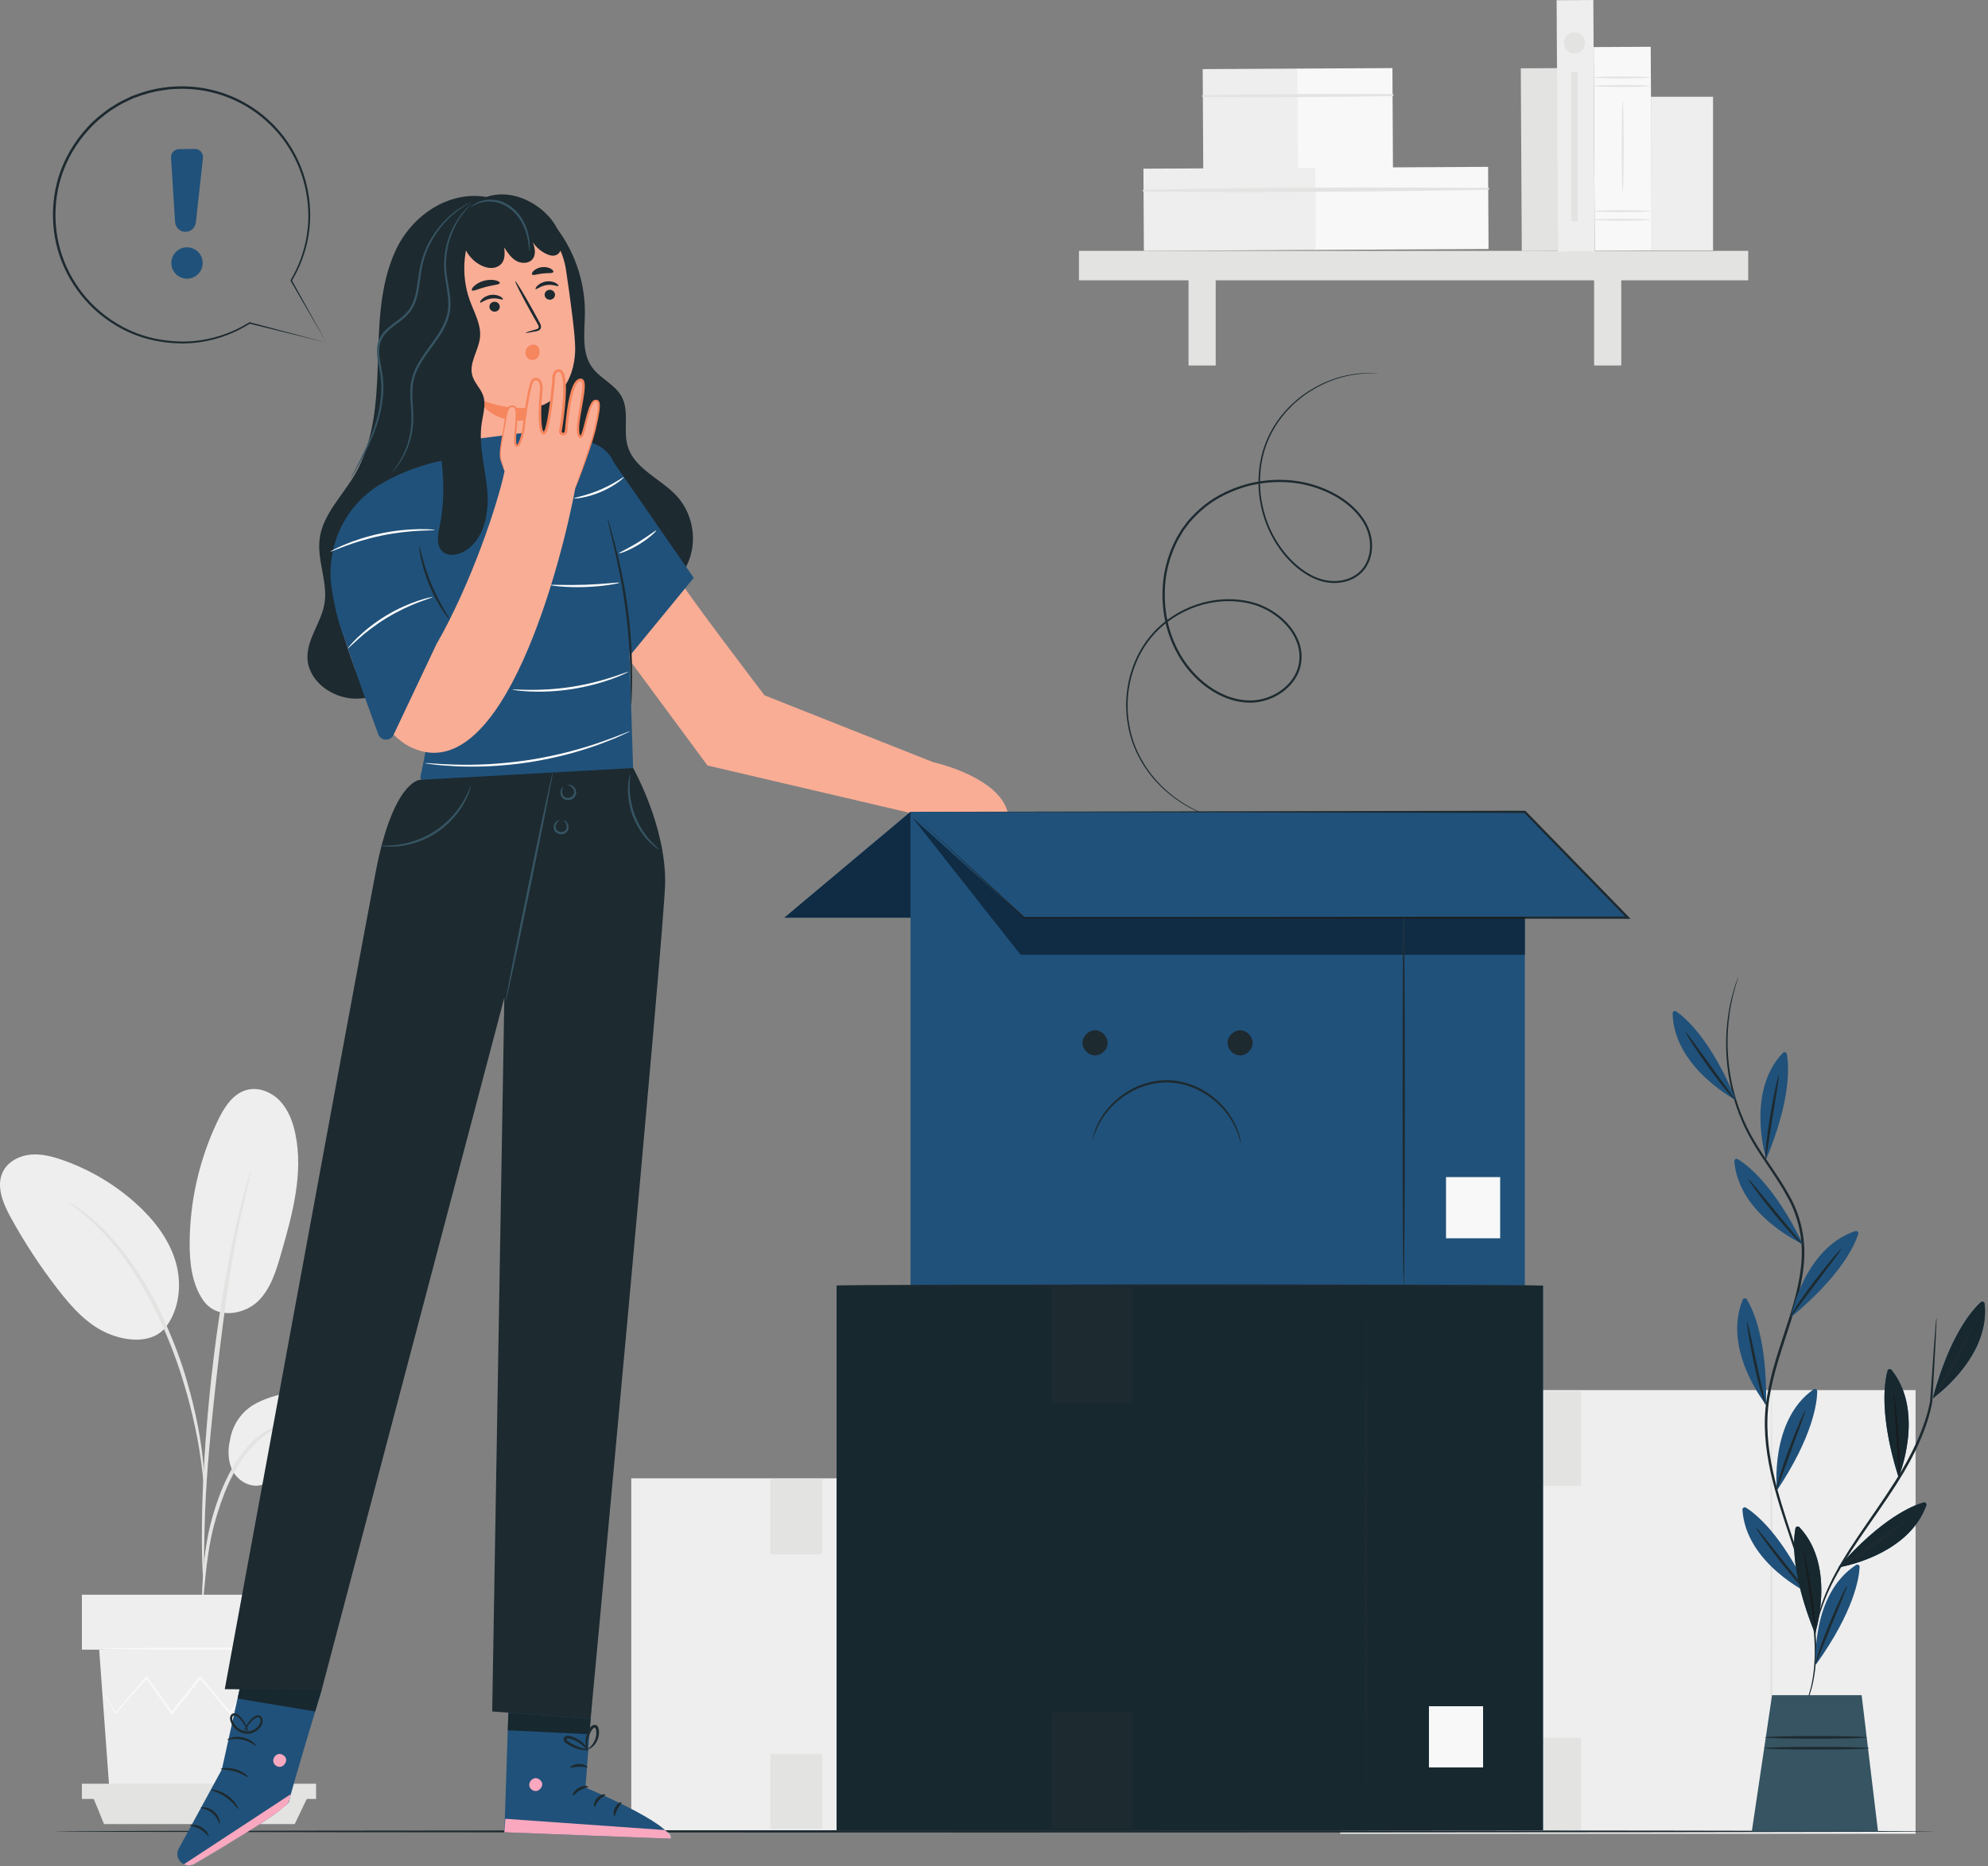 <svg width="605" height="568" viewBox="0 0 605 568" fill="none" xmlns="http://www.w3.org/2000/svg">
<rect x="0" y="0" width="605" height="568" fill="#808080" stroke="none"/>
<g clip-path="url(#clip0_154_2)">
<path d="M192.112 557.084H330.983V449.975H192.112V557.084Z" fill="#EEEEEE"/>
<path d="M296.191 556.329C295.999 556.329 295.843 532.453 295.843 503.008C295.843 473.553 295.999 449.684 296.191 449.684C296.381 449.684 296.537 473.553 296.537 503.008C296.537 532.453 296.381 556.329 296.191 556.329Z" fill="#E3E3E2"/>
<path d="M308.563 544.74H319.208V532.705H308.563V544.74Z" fill="#FCFDFD"/>
<path d="M234.477 450.251V473.105H250.252V450.251H234.477Z" fill="#E3E3E2"/>
<path d="M234.477 533.911V556.767H250.252V533.911H234.477Z" fill="#E3E3E2"/>
<path d="M407.859 558.174H582.959V423.12H407.859V558.174Z" fill="#EEEEEE"/>
<path d="M539.088 557.22C538.896 557.22 538.741 527.116 538.741 489.991C538.741 452.852 538.896 422.755 539.088 422.755C539.28 422.755 539.435 452.852 539.435 489.991C539.435 527.116 539.28 557.22 539.088 557.22Z" fill="#E3E3E2"/>
<path d="M568.112 542.608H554.688V527.433H568.112V542.608Z" fill="#FCFDFD"/>
<path d="M461.276 452.286H481.165V423.468H461.276V452.286Z" fill="#E3E3E2"/>
<path d="M461.276 557.772H481.165V528.953H461.276V557.772Z" fill="#E3E3E2"/>
<path d="M78.045 427.093C85.132 423.437 93.477 422.962 101.345 424.263C105.572 424.96 109.979 426.224 112.855 429.4C115.731 432.575 116.276 438.163 112.974 440.891C111.007 442.515 108.266 442.762 105.716 442.732C99.557 442.66 92.723 441.575 87.803 445.281C84.995 447.395 83.127 450.911 79.77 451.95C76.486 452.968 72.78 451.029 71.039 448.065C69.298 445.103 69.24 441.398 70.052 438.056C70.052 438.056 70.906 430.776 78.045 427.093Z" fill="#EEEEEE"/>
<path d="M61.809 395.749C66.142 401.939 74.565 399.889 78.47 396.111C82.375 392.333 84.025 386.859 85.528 381.637C88.961 369.707 92.423 357.192 89.87 345.044C89.106 341.411 87.749 337.788 85.196 335.095C82.644 332.399 78.719 330.796 75.131 331.744C70.885 332.867 68.245 337.025 66.338 340.983C60.73 352.612 57.761 365.505 57.717 378.417C57.696 384.447 58.407 390.772 61.809 395.749Z" fill="#EEEEEE"/>
<path d="M49.908 404.631C54.614 399.047 55.507 390.901 53.413 383.905C51.319 376.909 46.59 370.959 41.138 366.1C34.746 360.403 27.234 355.971 19.157 353.131C15.979 352.013 12.626 351.132 9.272 351.451C5.918 351.772 2.541 353.487 0.976 356.471C-1.337 360.883 0.881 366.233 3.279 370.6C7.506 378.291 12.338 385.649 17.716 392.584C22.044 398.164 27.001 403.665 33.596 406.187C40.19 408.709 47.041 408.412 50.536 403.839" fill="#EEEEEE"/>
<path d="M61.515 489.114C61.596 489.119 61.728 488.116 61.907 486.302C62.107 484.255 62.357 481.684 62.654 478.627C63.012 475.396 63.484 471.553 64.381 467.368C65.275 463.193 66.675 458.669 68.473 454.081C70.334 449.519 72.605 445.375 75.258 442.057C77.892 438.727 80.956 436.317 83.836 434.927C86.707 433.508 89.281 432.933 91.06 432.677C92.854 432.493 93.859 432.352 93.86 432.272C93.861 432.192 92.854 432.179 91.01 432.228C89.184 432.349 86.503 432.813 83.478 434.188C80.443 435.535 77.193 437.983 74.429 441.383C71.643 444.767 69.291 449.004 67.396 453.647C65.567 458.316 64.188 462.887 63.333 467.152C62.481 471.409 62.091 475.295 61.836 478.552C61.593 481.811 61.501 484.45 61.457 486.275C61.416 488.099 61.436 489.109 61.515 489.114Z" fill="#E3E3E2"/>
<path d="M62.044 483.209C62.084 483.207 62.109 482.757 62.12 481.903C62.117 480.923 62.114 479.688 62.11 478.171C62.101 474.933 62.102 470.245 62.276 464.459C62.563 452.886 63.559 440.428 65.484 422.865C67.307 406.351 69.753 387.132 72.335 374.637C72.889 371.795 73.447 369.237 73.971 366.999C74.472 364.755 74.899 362.82 75.312 361.253C75.666 359.779 75.955 358.579 76.184 357.627C76.371 356.793 76.451 356.349 76.413 356.339C76.374 356.328 76.219 356.749 75.959 357.563C75.674 358.501 75.316 359.684 74.875 361.139C74.395 362.689 73.903 364.611 73.34 366.847C72.754 369.077 72.139 371.628 71.533 374.465C68.978 385.788 66.273 401.612 64.33 419.217C62.401 436.816 61.532 452.839 61.455 464.443C61.386 470.245 61.51 474.941 61.658 478.183C61.751 479.699 61.826 480.933 61.886 481.912C61.951 482.764 62.004 483.211 62.044 483.209Z" fill="#E3E3E2"/>
<path d="M62.122 452.303C62.202 452.298 62.188 450.915 62.095 448.404C61.95 445.898 61.606 442.277 60.901 437.841C60.153 433.417 59.107 428.164 57.466 422.455C56.754 419.844 55.082 413.591 51.031 404.247C45.693 391.585 38.442 381.233 32.134 374.823C30.654 373.12 29.007 371.892 27.689 370.689C27.007 370.112 26.404 369.539 25.79 369.083C25.173 368.657 24.598 368.261 24.065 367.893C21.989 366.473 20.826 365.724 20.783 365.792C20.597 366.047 25.434 368.892 31.541 375.389C37.623 381.873 44.672 392.153 49.966 404.708C52.918 411.517 54.976 417.592 56.437 422.748C58.124 428.401 59.245 433.603 60.092 437.984C60.896 442.374 61.362 445.957 61.644 448.441C61.875 450.927 62.042 452.305 62.122 452.303Z" fill="#E3E3E2"/>
<path d="M30.181 502.126L33.278 544.553H87.783L90.88 502.126H30.181Z" fill="#EEEEEE"/>
<path d="M24.916 485.403V502.125H97.384V485.403H24.916Z" fill="#EEEEEE"/>
<path d="M24.916 542.931V547.565H96.186V542.931H24.916Z" fill="#E3E3E2"/>
<path d="M31.658 555.21L28.321 547.052H93.59L89.696 555.21H31.658Z" fill="#E3E3E2"/>
<path d="M89.868 515.993C89.88 516.002 89.794 516.135 89.614 516.383C89.398 516.668 89.13 517.024 88.799 517.462C88.025 518.452 86.963 519.814 85.625 521.526L85.483 521.707L85.346 521.517C83.351 518.757 80.684 515.069 77.546 510.728H77.995C75.674 514.014 73.089 517.674 70.315 521.604L70.074 521.944L69.804 521.622C66.969 518.251 63.891 514.589 60.695 510.786L61.221 510.779C61.063 510.979 60.892 511.193 60.719 511.409C57.895 514.951 55.161 518.379 52.575 521.619L52.304 521.96L52.053 521.607C49.288 517.693 46.705 514.039 44.369 510.733L44.816 510.755C41.029 515.069 37.818 518.728 35.353 521.538L35.185 521.728L35.057 521.512C33.809 519.417 32.815 517.745 32.093 516.534C31.784 515.993 31.533 515.557 31.333 515.209C31.165 514.905 31.086 514.745 31.101 514.736C31.115 514.727 31.224 514.871 31.419 515.157C31.64 515.492 31.917 515.912 32.26 516.432C33.016 517.621 34.06 519.263 35.37 521.32L35.075 521.296C37.499 518.452 40.659 514.75 44.386 510.383L44.62 510.107L44.833 510.403C47.19 513.693 49.796 517.332 52.586 521.227L52.064 521.214C54.643 517.967 57.37 514.533 60.189 510.986C60.361 510.772 60.532 510.556 60.69 510.357L60.95 510.032L61.216 510.351C64.403 514.16 67.472 517.829 70.298 521.209L69.789 521.228C72.591 517.32 75.202 513.677 77.545 510.408L77.773 510.092L77.995 510.408C81.067 514.797 83.677 518.526 85.631 521.316L85.353 521.307C86.745 519.639 87.851 518.312 88.656 517.347C89.015 516.932 89.306 516.595 89.541 516.322C89.745 516.095 89.856 515.983 89.868 515.993Z" fill="#F8F8F9"/>
<path d="M91.639 501.845C91.639 502.033 77.981 502.186 61.138 502.186C44.288 502.186 30.634 502.033 30.634 501.845C30.634 501.659 44.288 501.507 61.138 501.507C77.981 501.507 91.639 501.659 91.639 501.845Z" fill="#F8F8F9"/>
<path d="M474.288 76.335L463.115 76.395L462.816 20.795L473.989 20.736L474.288 76.335Z" fill="#E3E3E2"/>
<path d="M395.116 51.575L366.181 51.73L366.016 21.036L394.952 20.881L395.116 51.575Z" fill="#EEEEEE"/>
<path d="M423.915 51.42L394.979 51.576L394.813 20.881L423.751 20.727L423.915 51.42Z" fill="#F8F8F9"/>
<path d="M366.061 29.512C385.291 29.672 404.568 29.56 423.796 29.247C424.192 29.24 424.189 28.635 423.792 28.632C404.563 28.527 385.285 28.62 366.059 28.985C365.72 28.992 365.721 29.509 366.061 29.512Z" fill="#E3E3E2"/>
<path d="M400.68 76.076L348.109 76.357L347.976 51.344L400.545 51.063L400.68 76.076Z" fill="#EEEEEE"/>
<path d="M453.003 75.796L400.431 76.079L400.297 51.064L452.868 50.783L453.003 75.796Z" fill="#F8F8F9"/>
<path d="M348.013 58.301C382.936 58.696 417.983 58.343 452.907 57.783C453.301 57.776 453.3 57.171 452.903 57.169C417.976 56.984 382.927 57.005 348.011 57.773C347.671 57.781 347.673 58.297 348.013 58.301Z" fill="#E3E3E2"/>
<path d="M532.029 85.32H328.353V76.357H532.029V85.32Z" fill="#E3E3E2"/>
<path d="M369.968 111.245H361.699V80.667H369.968V111.245Z" fill="#E3E3E2"/>
<path d="M493.395 111.245H485.127V80.667H493.395V111.245Z" fill="#E3E3E2"/>
<path d="M485.304 76.471L474.131 76.531L473.72 0.063L484.893 0.003L485.304 76.471Z" fill="#EEEEEE"/>
<path d="M502.685 76.206L485.323 76.299L484.991 14.331L502.353 14.238L502.685 76.206Z" fill="#F8F8F9"/>
<path d="M502.236 26.176C502.236 26.341 498.349 26.476 493.555 26.476C488.759 26.476 484.873 26.341 484.873 26.176C484.873 26.009 488.759 25.875 493.555 25.875C498.349 25.875 502.236 26.009 502.236 26.176Z" fill="#E3E3E2"/>
<path d="M502.236 23.572C502.236 23.739 498.349 23.873 493.555 23.873C488.759 23.873 484.873 23.739 484.873 23.572C484.873 23.407 488.759 23.272 493.555 23.272C498.349 23.272 502.236 23.407 502.236 23.572Z" fill="#E3E3E2"/>
<path d="M502.236 66.883C502.236 67.049 498.349 67.183 493.555 67.183C488.759 67.183 484.873 67.049 484.873 66.883C484.873 66.716 488.759 66.582 493.555 66.582C498.349 66.582 502.236 66.716 502.236 66.883Z" fill="#E3E3E2"/>
<path d="M502.236 64.279C502.236 64.445 498.349 64.58 493.555 64.58C488.759 64.58 484.873 64.445 484.873 64.279C484.873 64.113 488.759 63.979 493.555 63.979C498.349 63.979 502.236 64.113 502.236 64.279Z" fill="#E3E3E2"/>
<path d="M493.835 58.599C493.668 58.599 493.533 52.347 493.533 44.636C493.533 36.924 493.668 30.672 493.835 30.672C494 30.672 494.136 36.924 494.136 44.636C494.136 52.347 494 58.599 493.835 58.599Z" fill="#E3E3E2"/>
<path d="M521.323 76.228H502.423V29.455H521.323V76.228Z" fill="#EEEEEE"/>
<path d="M482.355 13.058C482.355 14.832 480.917 16.27 479.143 16.27C477.368 16.27 475.931 14.832 475.931 13.058C475.931 11.284 477.368 9.847 479.143 9.847C480.917 9.847 482.355 11.284 482.355 13.058Z" fill="#E3E3E2"/>
<path d="M480.136 67.381H478.149V21.891H480.136V67.381Z" fill="#E3E3E2"/>
<path d="M588.973 557.443C588.973 557.635 460.821 557.789 302.777 557.789C144.677 557.789 16.554 557.635 16.554 557.443C16.554 557.251 144.677 557.096 302.777 557.096C460.821 557.096 588.973 557.251 588.973 557.443Z" fill="#1D2A30"/>
<path d="M168.375 68.108C174.633 75.703 178.105 85.544 177.999 95.385C177.937 101.008 176.901 107.211 180.173 111.785C182.656 115.257 187.184 116.995 189.201 120.757C191.627 125.281 189.559 130.995 191.052 135.907C193.168 142.871 201.323 145.781 206.159 151.22C210.352 155.936 211.904 162.837 210.215 168.919C208.527 174.999 203.677 180.088 197.713 182.151C194.511 183.259 190.851 183.497 187.817 181.985C184.547 180.356 182.527 177.011 180.888 173.744C177.668 167.324 149.439 132.581 147.84 125.579" fill="#1D2A30"/>
<path d="M147.84 59.917C136.297 58.06 125.203 65.724 120.34 76.355C115.476 86.988 115.343 99.079 114.984 110.767C114.625 122.452 113.805 134.652 107.839 144.708C104.053 151.089 98.19 156.688 97.27 164.051C96.447 170.644 99.859 177.284 98.727 183.831C97.74 189.531 93.396 194.489 93.568 200.272C93.775 207.228 100.93 212.469 107.887 212.655C114.843 212.841 121.343 209.196 126.796 204.875C135.645 197.861 142.819 188.747 147.555 178.497" fill="#1D2A30"/>
<path d="M128.85 87.445C127.325 75.272 136.131 64.147 148.492 62.969C160.143 61.859 170.497 70.533 172.244 82.107C173.775 92.251 175.089 102.492 175.043 106.211C174.9 117.427 168.337 121.793 165.677 123.104C165.071 123.403 163.396 123.743 162.727 123.839L162.664 123.925L165.155 136.8C166.283 145.236 161.575 152.759 153.153 153.987C144.703 155.219 138.097 148.74 136.808 140.299L128.85 87.445Z" fill="#F9AD95"/>
<path d="M169.949 87.019C169.764 87.281 168.283 86.488 166.385 86.769C164.485 87.024 163.235 88.203 162.995 88C162.879 87.912 163.041 87.464 163.584 86.935C164.116 86.408 165.073 85.832 166.256 85.664C167.44 85.499 168.499 85.788 169.135 86.151C169.784 86.513 170.043 86.901 169.949 87.019Z" fill="#1D2A30"/>
<path d="M153.067 91.121C152.881 91.383 151.399 90.589 149.503 90.871C147.603 91.125 146.352 92.305 146.112 92.103C145.996 92.015 146.156 91.567 146.7 91.036C147.233 90.509 148.189 89.933 149.372 89.765C150.556 89.6 151.615 89.891 152.252 90.252C152.899 90.616 153.159 91.003 153.067 91.121Z" fill="#1D2A30"/>
<path d="M159.988 101.299C159.964 101.192 161.115 100.816 162.991 100.293C163.468 100.172 163.913 100.009 163.947 99.667C164.009 99.3 163.731 98.807 163.413 98.276C162.787 97.169 162.131 96.009 161.441 94.795C158.684 89.828 156.613 85.716 156.815 85.607C157.015 85.497 159.413 89.435 162.171 94.4C162.837 95.627 163.476 96.795 164.085 97.913C164.348 98.437 164.755 99.016 164.613 99.779C164.536 100.161 164.219 100.475 163.92 100.605C163.623 100.745 163.351 100.789 163.113 100.839C161.204 101.224 160.011 101.405 159.988 101.299Z" fill="#1D2A30"/>
<path d="M162.649 123.849C162.649 123.849 155.407 125.519 145.435 121.345C145.435 121.345 149.74 130.613 163.32 127.319L162.649 123.849Z" fill="#F6865E"/>
<path d="M152.112 86.148C152 86.691 150.068 86.723 147.88 87.316C145.68 87.865 143.979 88.779 143.616 88.36C143.451 88.157 143.693 87.625 144.347 87.019C144.995 86.416 146.073 85.773 147.389 85.431C148.705 85.089 149.96 85.123 150.82 85.335C151.685 85.545 152.156 85.891 152.112 86.148Z" fill="#1D2A30"/>
<path d="M168.393 82.812C168.121 83.292 166.748 83.036 165.172 83.244C163.589 83.396 162.309 83.957 161.937 83.551C161.772 83.352 161.919 82.888 162.441 82.396C162.955 81.905 163.865 81.433 164.951 81.308C166.036 81.185 167.031 81.44 167.641 81.801C168.261 82.164 168.509 82.581 168.393 82.812Z" fill="#1D2A30"/>
<path d="M148.952 93.572C149.083 94.396 149.888 94.967 150.751 94.845C151.613 94.727 152.208 93.963 152.077 93.137C151.948 92.313 151.143 91.743 150.28 91.863C149.417 91.983 148.823 92.748 148.952 93.572Z" fill="#1D2A30"/>
<path d="M165.763 89.936C165.892 90.76 166.697 91.329 167.56 91.209C168.421 91.089 169.017 90.325 168.887 89.501C168.757 88.677 167.951 88.107 167.089 88.227C166.227 88.347 165.632 89.112 165.763 89.936Z" fill="#1D2A30"/>
<path d="M162.975 104.995C161.753 104.641 160.701 105.26 160.205 106.145C159.709 107.032 159.828 108.243 160.541 108.964C161.255 109.688 162.525 109.801 163.312 109.161C163.847 108.727 164.115 108.032 164.183 107.348C164.247 106.715 164.143 106.037 163.752 105.535C163.361 105.033 162.639 104.763 162.057 105.021" fill="#F6865E"/>
<path d="M170.764 73.032C169.895 68.813 166.991 65.215 163.455 62.756C160.451 60.667 156.897 59.285 153.241 59.173C149.584 59.061 145.836 60.291 143.193 62.823C141.24 64.693 140.24 67.343 140.148 70.045L140.361 68.18C139.812 69.712 139.813 71.373 140.384 72.879L140.387 72.888L140.385 72.881C140.695 73.697 141.065 74.515 141.393 75.333C142.327 77.664 144.135 79.631 146.379 80.757C147.412 81.276 148.557 81.624 149.712 81.569C150.867 81.515 152.032 81.017 152.733 80.097C153.735 78.784 153.619 76.963 153.456 75.319C154.448 76.868 155.501 78.475 157.095 79.393C158.689 80.309 160.993 80.277 162.115 78.82C163.201 77.408 162.772 75.38 162.143 73.715C163.161 75.268 164.621 76.529 166.307 77.312C167.239 77.745 168.337 78.031 169.283 77.623C170.083 77.276 170.621 76.475 170.827 75.627C171.031 74.779 170.94 73.885 170.764 73.032Z" fill="#1D2A30"/>
<path d="M161.129 76.515C161.009 76.519 161.029 74.933 160.516 72.475C160.001 70.057 158.777 66.641 155.912 64.116C154.5 62.869 152.876 62.007 151.299 61.625C149.719 61.235 148.215 61.281 147.005 61.517C144.553 62.016 143.365 63.18 143.292 63.057C143.268 63.031 143.524 62.719 144.111 62.295C144.693 61.871 145.633 61.361 146.897 61.039C148.159 60.727 149.751 60.621 151.445 61.003C153.141 61.376 154.881 62.279 156.372 63.596C159.401 66.268 160.599 69.891 160.999 72.383C161.203 73.653 161.248 74.692 161.239 75.407C161.229 76.121 161.173 76.515 161.129 76.515Z" fill="#365462"/>
<path d="M283.929 231.969L232.661 211.645C232.661 211.645 206.397 177.204 206.945 176.536L188.511 196.725L215.305 232.999L277.393 247.533L306.8 247.771C304.525 236.46 283.929 231.969 283.929 231.969Z" fill="#F9AD95"/>
<path d="M172.187 133.719L165.205 131.012L135.045 134.837V140.165L134.181 140.272C134.181 140.272 124.813 141.975 115.705 147.443C104.676 154.064 98.945 166.835 100.987 179.536C102.214 187.163 104.592 196.433 109.172 201.791C117.931 212.037 125.931 199.373 125.931 199.373C125.931 199.373 131.429 211.915 131.114 217.845C130.848 222.812 128.652 233.161 127.945 236.393C127.826 236.939 128.184 237.464 128.732 237.565L192.357 249.328L192.668 233.777L190.644 169.815L187.837 144.973C187.837 144.973 187.925 133.105 172.187 133.719Z" fill="#20517A"/>
<path d="M186.861 140.84L211.12 175.891L191.589 199.683L186.861 140.84Z" fill="#20517A"/>
<path d="M192.061 214.601C192.013 214.6 191.981 213.795 191.967 212.339C191.947 210.767 191.921 208.691 191.889 206.18C191.764 200.985 191.471 193.803 190.436 185.944C189.431 178.081 187.903 171.056 186.733 165.991C186.159 163.547 185.683 161.524 185.324 159.995C184.991 158.577 184.829 157.787 184.876 157.775C184.921 157.763 185.172 158.528 185.585 159.925C186 161.321 186.563 163.352 187.211 165.875C188.504 170.917 190.115 177.955 191.124 185.856C192.164 193.749 192.38 200.968 192.38 206.175C192.355 208.781 192.317 210.888 192.236 212.344C192.169 213.799 192.109 214.603 192.061 214.601Z" fill="#1D2A30"/>
<path d="M132.368 161.307C132.364 161.419 130.526 161.396 127.573 161.553C124.62 161.709 120.548 162.113 116.133 163.024C111.718 163.943 107.82 165.188 105.048 166.22C102.275 167.248 100.598 167.999 100.55 167.897C100.529 167.853 100.927 167.621 101.666 167.236C102.402 166.845 103.495 166.337 104.869 165.763C107.614 164.607 111.531 163.272 115.992 162.344C120.453 161.424 124.578 161.093 127.556 161.063C129.046 161.045 130.251 161.077 131.081 161.144C131.912 161.203 132.369 161.259 132.368 161.307Z" fill="#FCFDFD"/>
<path d="M188.561 177.355C188.575 177.443 187.425 177.721 185.536 178.011C183.649 178.301 181.02 178.58 178.105 178.681C175.189 178.78 172.547 178.681 170.644 178.521C168.74 178.361 167.575 178.163 167.583 178.072C167.591 177.971 168.769 177.997 170.669 178.031C172.568 178.065 175.189 178.085 178.081 177.988C180.973 177.887 183.587 177.688 185.479 177.524C187.371 177.36 188.545 177.253 188.561 177.355Z" fill="#FCFDFD"/>
<path d="M199.699 161.491C199.821 161.619 197.673 163.765 194.493 165.7C191.321 167.651 188.433 168.585 188.375 168.416C188.299 168.227 191.02 167.023 194.131 165.108C197.251 163.211 199.563 161.335 199.699 161.491Z" fill="#FCFDFD"/>
<path d="M189.893 145.239C190.012 145.356 187.152 147.929 182.828 149.743C178.516 151.587 174.679 151.851 174.677 151.683C174.64 151.469 178.351 150.905 182.557 149.103C186.779 147.335 189.765 145.063 189.893 145.239Z" fill="#FCFDFD"/>
<path d="M191.217 204.489C191.236 204.533 190.787 204.767 189.957 205.151C189.131 205.543 187.904 206.045 186.367 206.609C183.297 207.739 178.928 208.999 173.981 209.764C169.032 210.519 164.485 210.628 161.217 210.471C159.583 210.396 158.263 210.284 157.356 210.159C156.449 210.041 155.951 209.953 155.956 209.905C155.967 209.792 157.979 209.955 161.229 209.981C164.48 210.011 168.976 209.825 173.876 209.077C178.775 208.32 183.117 207.148 186.208 206.144C189.303 205.143 191.172 204.384 191.217 204.489Z" fill="#FCFDFD"/>
<path d="M191.711 222.567C191.721 222.588 191.525 222.699 191.143 222.888C190.683 223.107 190.127 223.371 189.453 223.691C187.987 224.387 185.815 225.289 183.095 226.305C180.379 227.333 177.083 228.396 173.377 229.415C169.664 230.396 165.533 231.312 161.153 232.005C156.765 232.672 152.552 233.051 148.715 233.241C144.875 233.393 141.412 233.379 138.511 233.221C135.611 233.077 133.268 232.875 131.659 232.656C130.922 232.555 130.31 232.472 129.807 232.404C129.385 232.339 129.165 232.293 129.168 232.269C129.171 232.245 129.396 232.245 129.823 232.265C130.329 232.299 130.943 232.339 131.685 232.387C133.297 232.523 135.639 232.649 138.529 232.732C141.42 232.825 144.865 232.788 148.683 232.601C152.499 232.379 156.684 231.983 161.047 231.32C165.403 230.631 169.511 229.739 173.215 228.796C176.908 227.817 180.203 226.808 182.929 225.844C185.659 224.889 187.852 224.059 189.348 223.441C190.04 223.171 190.613 222.945 191.085 222.761C191.485 222.612 191.701 222.545 191.711 222.567Z" fill="#FCFDFD"/>
<path d="M74.72 506.009L67.514 538.588L54.384 562.71C53.438 564.449 54.163 566.626 55.961 567.451C56.968 567.914 58.127 567.865 59.087 567.31C65.195 563.78 87.602 550.686 87.996 548.273C88.452 545.477 97.878 514.414 97.878 514.414L74.72 506.009Z" fill="#20517A"/>
<path d="M57.464 567.8C56.95 567.8 56.435 567.684 55.961 567.451C56.418 567.662 56.906 567.765 57.393 567.765C57.979 567.765 58.562 567.614 59.087 567.31C62.07 565.587 68.941 561.581 75.236 557.653C75.242 557.653 75.254 557.653 75.259 557.653C71.222 560.184 65.964 563.379 59.185 567.334C58.656 567.644 58.06 567.8 57.464 567.8ZM75.912 557.231C76.999 556.548 78.066 555.871 79.085 555.21H79.103C78.147 555.827 77.093 556.5 75.932 557.231C75.927 557.231 75.917 557.231 75.912 557.231Z" fill="white"/>
<path d="M79.103 555.21H79.085C83.075 552.627 86.364 550.309 87.538 549.003C87.193 549.547 86.746 550.026 86.216 550.408C85.001 551.286 82.782 552.836 79.103 555.21Z" fill="#F6F7F7"/>
<path d="M88.295 547.052H88.277C88.351 546.768 88.436 546.445 88.532 546.087H88.533L88.295 547.052Z" fill="#F6F7F7"/>
<path d="M88.08 547.862C88.129 547.644 88.195 547.372 88.277 547.052H88.295L88.195 547.459C88.162 547.595 88.123 547.729 88.08 547.862Z" fill="#F6F7F7"/>
<path d="M75.259 557.653C75.254 557.653 75.242 557.653 75.236 557.653C75.462 557.512 75.687 557.371 75.911 557.231C75.917 557.231 75.927 557.231 75.932 557.231C75.712 557.369 75.487 557.51 75.259 557.653Z" fill="#A5ADAD"/>
<path d="M57.393 567.765C56.906 567.765 56.418 567.661 55.961 567.451L88.533 546.086C88.436 546.445 88.35 546.768 88.277 547.052C88.195 547.372 88.129 547.644 88.08 547.861C87.945 548.264 87.764 548.648 87.538 549.003C86.364 550.309 83.076 552.627 79.085 555.21C78.066 555.871 76.999 556.548 75.912 557.231C75.688 557.371 75.462 557.512 75.236 557.653C68.941 561.581 62.07 565.586 59.087 567.31C58.562 567.614 57.979 567.765 57.393 567.765Z" fill="#F9A8BF"/>
<path d="M85.128 537.795C84.323 537.795 83.513 537.264 83.253 536.491C82.951 535.589 83.428 534.514 84.268 534.081L84.266 534.083C84.49 533.933 84.755 533.867 85.031 533.867C85.795 533.867 86.645 534.376 86.96 535.053C87.388 535.975 86.665 537.35 85.71 537.695C85.521 537.763 85.325 537.795 85.128 537.795Z" fill="#F9A8BF"/>
<path d="M66.841 555.111C66.635 555.156 66.321 553.279 64.617 551.892C62.956 550.456 61.054 550.475 61.062 550.265C61.054 550.177 61.526 550.027 62.31 550.107C63.089 550.179 64.158 550.553 65.088 551.331C66.016 552.111 66.572 553.1 66.779 553.853C66.994 554.612 66.927 555.104 66.841 555.111Z" fill="#1D2A30"/>
<path d="M63.468 558.884C63.279 558.987 62.498 557.676 60.94 556.786C59.401 555.86 57.878 555.816 57.875 555.603C57.822 555.414 59.551 555.108 61.31 556.155C63.081 557.18 63.658 558.838 63.468 558.884Z" fill="#1D2A30"/>
<path d="M72.502 550.604C72.312 550.72 71.119 548.701 68.818 547.103C66.541 545.468 64.24 545.02 64.286 544.803C64.276 544.616 66.794 544.757 69.24 546.503C71.705 548.224 72.68 550.551 72.502 550.604Z" fill="#1D2A30"/>
<path d="M75.52 540.884C75.385 541.055 73.779 539.869 71.47 539.214C69.17 538.526 67.178 538.664 67.158 538.445C67.107 538.267 69.201 537.776 71.675 538.509C74.154 539.22 75.659 540.757 75.52 540.884Z" fill="#1D2A30"/>
<path d="M77.877 531.373C77.731 531.536 76.196 530.014 73.708 529.524C71.231 528.977 69.216 529.756 69.146 529.549C69.11 529.468 69.563 529.148 70.417 528.898C71.263 528.649 72.52 528.529 73.857 528.807C75.193 529.088 76.297 529.701 76.973 530.271C77.655 530.838 77.943 531.314 77.877 531.373Z" fill="#1D2A30"/>
<path d="M74.209 527.727C74.168 527.719 74.201 527.264 74.466 526.491C74.73 525.723 75.241 524.624 76.228 523.519C76.725 523.003 77.28 522.319 78.289 522.114C78.792 522.008 79.442 522.257 79.72 522.78C79.999 523.291 79.989 523.852 79.874 524.369C79.335 526.417 77.081 527.974 74.695 527.701C72.31 527.387 70.531 525.544 70.047 523.543C69.958 523.033 69.958 522.436 70.344 521.95C70.726 521.457 71.439 521.399 71.884 521.593C72.81 521.974 73.281 522.676 73.746 523.226C74.642 524.397 75.102 525.511 75.34 526.286C75.578 527.065 75.604 527.519 75.563 527.528C75.429 527.586 75.134 525.736 73.342 523.552C72.882 523.038 72.361 522.4 71.684 522.167C71.354 522.051 71.031 522.114 70.844 522.356C70.656 522.588 70.624 523.011 70.71 523.415C71.131 525.059 72.761 526.739 74.782 526.975C76.79 527.223 78.77 525.852 79.218 524.208C79.32 523.811 79.313 523.384 79.158 523.095C79.005 522.811 78.702 522.667 78.374 522.716C77.68 522.815 77.091 523.392 76.606 523.874C74.657 525.917 74.345 527.795 74.209 527.727Z" fill="#1D2A30"/>
<path d="M95.911 520.931C97.068 517.084 97.878 514.414 97.878 514.414L95.911 520.931Z" fill="#B2B1B0"/>
<path d="M72.913 514.179L73.88 509.545L74.72 506.009L72.913 514.179Z" fill="#A2A1A0"/>
<path d="M95.911 520.931L72.321 517.017L72.913 514.179L74.72 506.009L97.878 514.414C97.878 514.414 97.068 517.084 95.91 520.931" fill="#17282F"/>
<path d="M180.128 518.065L178.18 544.099C178.18 544.099 203.985 554.82 204.095 559.665L153.484 557.703L154.855 517.017L180.128 518.065Z" fill="#20517A"/>
<path d="M163.016 545.164C162.131 545.164 161.261 544.484 161.095 543.602C160.919 542.667 161.537 541.667 162.428 541.352C162.605 541.267 162.797 541.228 162.995 541.228C163.816 541.228 164.721 541.898 164.963 542.68C165.261 543.652 164.359 544.916 163.365 545.128C163.249 545.153 163.132 545.164 163.016 545.164Z" fill="#F9A8BF"/>
<path d="M204.095 559.665C204.081 559.104 203.724 558.463 203.1 557.768C203.159 557.768 203.221 557.768 203.281 557.768C203.788 558.231 204.251 558.887 204.095 559.665Z" fill="white"/>
<path d="M203.281 557.768C203.221 557.768 203.159 557.768 203.1 557.768C202.947 557.599 202.779 557.426 202.596 557.25C202.795 557.376 203.043 557.551 203.281 557.768Z" fill="#A5ADAD"/>
<path d="M204.095 559.665L154.441 557.74L153.484 557.703L153.783 553.607L202.196 557.022C202.196 557.022 202.361 557.102 202.596 557.25C202.779 557.426 202.947 557.599 203.1 557.768C203.724 558.463 204.081 559.104 204.095 559.665Z" fill="#F9A8BF"/>
<path d="M179.009 543.872C178.992 544.119 177.752 544.183 176.505 544.931C175.239 545.645 174.571 546.692 174.347 546.585C174.121 546.528 174.547 545.064 176.073 544.186C177.589 543.295 179.072 543.648 179.009 543.872Z" fill="#1D2A30"/>
<path d="M184.233 546.275C184.281 546.515 183.195 546.893 182.313 547.907C181.404 548.893 181.148 550.015 180.903 549.996C180.669 550.025 180.555 548.571 181.672 547.332C182.78 546.085 184.237 546.037 184.233 546.275Z" fill="#1D2A30"/>
<path d="M187.001 552.744C186.775 552.788 186.479 551.54 187.167 550.21C187.844 548.877 189.031 548.388 189.127 548.598C189.259 548.807 188.48 549.503 187.932 550.604C187.36 551.69 187.248 552.728 187.001 552.744Z" fill="#1D2A30"/>
<path d="M178.796 537.89C178.684 538.11 177.563 537.727 176.163 537.768C174.761 537.779 173.656 538.207 173.535 537.989C173.399 537.805 174.496 536.932 176.147 536.907C177.796 536.869 178.924 537.701 178.796 537.89Z" fill="#1D2A30"/>
<path d="M154.529 526.669L154.697 521.305L154.711 521.307L154.529 526.669Z" fill="#B2B1B0"/>
<path d="M179.395 527.862L154.529 526.669L154.711 521.307L179.735 523.221L179.395 527.862Z" fill="#17282F"/>
<path d="M179.092 532.631C179.091 532.733 178.108 532.848 176.557 532.52C175.785 532.355 174.881 532.065 173.937 531.603C173.467 531.371 172.985 531.096 172.512 530.775C172.284 530.614 172.013 530.452 171.769 530.148C171.505 529.88 171.376 529.219 171.707 528.829C171.981 528.449 172.447 528.3 172.812 528.305C173.185 528.308 173.484 528.395 173.757 528.473C174.316 528.632 174.837 528.84 175.312 529.076C176.263 529.553 177.027 530.14 177.589 530.7C178.723 531.832 179.087 532.772 179.001 532.817C178.885 532.893 178.344 532.098 177.184 531.155C176.605 530.684 175.863 530.193 174.973 529.792C174.528 529.595 174.045 529.421 173.535 529.286C173.004 529.125 172.549 529.105 172.401 529.337C172.348 529.427 172.34 529.461 172.447 529.622C172.557 529.773 172.768 529.922 172.992 530.08C173.428 530.39 173.869 530.661 174.301 530.897C175.168 531.371 176 531.701 176.716 531.932C178.149 532.392 179.101 532.497 179.092 532.631Z" fill="#1D2A30"/>
<path d="M178.756 532.973C178.668 533.007 178.211 532.104 178.183 530.498C178.171 529.704 178.291 528.744 178.636 527.737C178.811 527.235 179.043 526.723 179.341 526.223C179.657 525.735 180.045 525.079 181.008 525.007C181.509 525.007 181.911 525.415 182.039 525.755C182.193 526.104 182.215 526.397 182.263 526.693C182.333 527.288 182.3 527.868 182.199 528.4C181.997 529.472 181.521 530.351 181.015 530.977C179.975 532.251 178.932 532.505 178.915 532.421C178.837 532.293 179.717 531.851 180.523 530.619C180.92 530.012 181.283 529.207 181.417 528.269C181.484 527.802 181.496 527.304 181.427 526.803C181.368 526.261 181.184 525.82 180.98 525.867C180.728 525.853 180.285 526.241 180.061 526.663C179.784 527.107 179.559 527.563 179.38 528.012C179.028 528.915 178.856 529.784 178.791 530.523C178.664 532.004 178.892 532.941 178.756 532.973Z" fill="#1D2A30"/>
<path d="M127.727 237.38C127.727 237.38 119.692 237.732 114.396 265.093C109.102 292.456 68.404 514.148 68.404 514.148L97.879 514.414L153.484 303.645L149.789 520.931L179.735 523.221C179.735 523.221 202.207 282.84 202.419 268.853C202.683 251.416 192.668 233.777 192.668 233.777L127.727 237.38Z" fill="#1D2A30"/>
<path d="M168.24 235.037C168.428 235.076 165.369 250.708 161.409 269.948C157.448 289.195 154.085 304.761 153.897 304.721C153.709 304.683 156.768 289.053 160.729 269.808C164.689 250.568 168.053 234.999 168.24 235.037Z" fill="#365462"/>
<path d="M172.837 238.941C172.787 238.873 173.636 238.621 174.549 239.439C174.971 239.832 175.384 240.487 175.353 241.324C175.337 242.172 174.696 242.997 173.844 243.347C173 243.712 171.961 243.595 171.343 243.015C170.721 242.452 170.543 241.697 170.555 241.123C170.608 239.897 171.381 239.465 171.393 239.549C171.487 239.617 170.96 240.12 171.045 241.109C171.089 241.581 171.296 242.156 171.756 242.527C172.201 242.905 172.925 242.979 173.575 242.707C174.223 242.432 174.676 241.863 174.715 241.28C174.772 240.692 174.504 240.141 174.197 239.78C173.548 239.029 172.821 239.055 172.837 238.941Z" fill="#365462"/>
<path d="M171.56 249.776C171.541 249.693 172.389 249.804 172.852 250.887C173.056 251.397 173.149 252.137 172.769 252.849C172.397 253.577 171.484 254.008 170.605 253.931C169.724 253.872 168.887 253.304 168.633 252.527C168.368 251.764 168.575 251.048 168.856 250.575C169.48 249.579 170.335 249.599 170.304 249.679C170.347 249.784 169.676 249.948 169.289 250.805C169.109 251.215 169.015 251.785 169.229 252.296C169.425 252.807 169.997 253.185 170.659 253.239C171.32 253.288 171.943 253.003 172.216 252.529C172.507 252.057 172.503 251.479 172.388 251.047C172.139 250.14 171.501 249.873 171.56 249.776Z" fill="#365462"/>
<path d="M143.313 239.216C143.353 239.228 143.248 239.721 142.961 240.585C142.679 241.451 142.18 242.677 141.408 244.116C139.888 246.987 137.053 250.688 132.855 253.453C128.656 256.221 124.135 257.367 120.898 257.632C119.271 257.775 117.948 257.748 117.042 257.668C116.135 257.589 115.641 257.492 115.645 257.449C115.651 257.32 117.658 257.547 120.845 257.144C124.012 256.759 128.387 255.567 132.473 252.875C136.557 250.183 139.379 246.633 140.98 243.875C142.608 241.105 143.191 239.171 143.313 239.216Z" fill="#365462"/>
<path d="M200.665 258.663C200.637 258.701 200.325 258.511 199.781 258.129C199.228 257.76 198.489 257.137 197.643 256.3C195.945 254.636 193.944 251.929 192.62 248.517C191.311 245.1 190.979 241.749 191.121 239.376C191.187 238.188 191.316 237.229 191.477 236.585C191.625 235.937 191.729 235.587 191.776 235.596C191.901 235.619 191.617 237.056 191.612 239.388C191.599 241.715 191.997 244.948 193.268 248.268C194.555 251.581 196.428 254.247 198 255.961C199.568 257.687 200.743 258.561 200.665 258.663Z" fill="#365462"/>
<path d="M116.006 184.649L129.102 185.373C129.93 189.619 132.805 196.109 132.805 196.109C143.345 177.812 151.519 153.297 153.548 143.445C153.252 142.461 152.901 141.372 152.465 140.156C151.961 138.751 152.393 136.092 152.631 134.615C152.985 132.421 153.599 129.469 153.783 128.104C154.344 123.94 155.015 123.287 156.467 123.757C158.443 124.397 155.657 135.449 157.276 135.689C158.147 135.817 159.209 132.032 159.519 128.925C159.827 125.819 161.232 116.263 162.259 115.625C163.764 114.692 165.076 116.169 164.696 119.263C164.311 122.393 163.825 131.731 165.468 131.857C167.085 131.981 168.443 116.139 168.443 116.139C168.443 116.139 168.188 112.691 170.088 112.773C173.517 112.923 170.837 129.625 170.544 131.208C170.339 132.308 172.12 132.509 172.277 131.316C172.439 130.085 173.265 115.472 176.756 115.589C179.436 115.68 174.681 129.353 176.185 132.524C177.689 135.692 178.735 121.757 181.293 121.949C182.245 122.021 182.949 122.208 181.199 130.093C180.259 134.332 177.496 142.124 175.081 148.576C171.028 170.443 153.236 240.393 125.342 227.588C109.733 220.424 102.45 184.949 102.45 184.949L116.006 184.649Z" fill="#F9AD95"/>
<path d="M175.083 148.588C175.068 148.583 175.113 148.42 175.215 148.109C175.335 147.756 175.489 147.303 175.681 146.733C176.117 145.472 176.728 143.705 177.507 141.455C178.284 139.159 179.239 136.348 180.188 133.045C180.675 131.396 181.068 129.609 181.436 127.693C181.613 126.737 181.795 125.752 181.907 124.74C181.953 124.237 182.007 123.72 181.976 123.224C181.94 122.704 181.86 122.279 181.449 122.272C181.025 122.157 180.74 122.508 180.449 122.949C180.181 123.393 179.973 123.905 179.787 124.428C179.413 125.477 179.121 126.596 178.832 127.74C178.541 128.884 178.273 130.06 177.924 131.259C177.715 131.864 177.621 132.448 177.125 133.099C177.032 133.177 176.948 133.281 176.76 133.319C176.555 133.371 176.401 133.292 176.259 133.205C176.067 133.035 175.975 132.863 175.891 132.703C175.74 132.365 175.648 132.02 175.609 131.685C175.371 129.009 175.98 126.423 176.397 123.737C176.627 122.399 176.869 121.044 177.045 119.672C177.131 118.988 177.203 118.296 177.211 117.615C177.236 116.983 177.125 116.129 176.848 116.008C176.507 115.88 175.889 116.267 175.563 116.832C175.196 117.388 174.923 118.048 174.691 118.721C174.228 120.079 173.925 121.524 173.665 122.988C173.411 124.456 173.212 125.952 173.048 127.468C172.975 128.227 172.9 128.991 172.825 129.757L172.724 130.915C172.696 131.228 172.696 131.883 172.195 132.259C171.731 132.607 171.112 132.643 170.617 132.321C170.369 132.161 170.176 131.864 170.139 131.563C170.107 131.409 170.135 131.269 170.145 131.136L170.196 130.849C170.313 130.076 170.433 129.3 170.552 128.519C170.772 126.953 170.963 125.371 171.115 123.775C171.264 122.179 171.375 120.567 171.4 118.949C171.403 117.349 171.391 115.672 170.929 114.207C170.779 113.761 170.532 113.357 170.257 113.241C169.975 113.139 169.567 113.243 169.357 113.528C168.895 114.177 168.819 115.248 168.855 116.119L168.857 116.161L168.855 116.185C168.569 119.319 168.228 122.397 167.777 125.424C167.545 126.937 167.297 128.436 166.917 129.916C166.823 130.287 166.709 130.657 166.579 131.027C166.401 131.396 166.352 131.772 165.823 132.179C165.365 132.397 165.025 132.148 164.844 131.963C164.649 131.759 164.571 131.557 164.48 131.36C164.327 130.968 164.249 130.589 164.181 130.211C163.757 127.205 163.932 124.313 164.101 121.477C164.157 120.052 164.505 118.641 164.317 117.391C164.228 116.771 163.985 116.148 163.573 115.872C163.371 115.739 163.14 115.708 162.891 115.767C162.765 115.805 162.641 115.849 162.519 115.924C162.397 116.023 162.423 115.985 162.331 116.153C161.812 117.243 161.56 118.62 161.28 119.867C161.017 121.141 160.793 122.411 160.589 123.664C160.387 124.916 160.207 126.153 160.047 127.372C159.881 128.581 159.799 129.807 159.56 130.997C159.335 132.184 159.06 133.339 158.628 134.445C158.519 134.723 158.393 134.996 158.243 135.265C158.056 135.516 157.951 135.843 157.44 135.999C157.148 136.079 156.895 135.88 156.764 135.713C156.652 135.541 156.597 135.377 156.553 135.22C156.485 134.913 156.457 134.619 156.447 134.332C156.417 132.06 156.755 129.976 156.867 127.964C156.931 126.967 156.976 125.98 156.86 125.068C156.8 124.64 156.663 124.139 156.419 124.039C156.061 123.896 155.6 123.821 155.332 124.015C154.743 124.44 154.537 125.415 154.345 126.196C154.156 127.021 154.071 127.839 153.92 128.627C153.365 131.781 152.777 134.489 152.492 136.703C152.363 137.809 152.309 138.808 152.449 139.64C152.635 140.447 152.905 141.161 153.061 141.721C153.219 142.253 153.344 142.677 153.444 143.011C153.525 143.301 153.56 143.452 153.548 143.456C153.535 143.46 153.473 143.317 153.365 143.035C153.248 142.708 153.097 142.293 152.909 141.772C152.724 141.204 152.445 140.555 152.217 139.684C152.044 138.811 152.076 137.793 152.184 136.669C152.425 134.416 152.964 131.727 153.476 128.567C153.617 127.781 153.693 126.945 153.876 126.097C153.972 125.672 154.065 125.24 154.227 124.805C154.396 124.385 154.577 123.9 155.063 123.581C155.579 123.26 156.152 123.377 156.636 123.561C157.261 123.919 157.284 124.519 157.393 124.989C157.529 125.987 157.487 126.983 157.433 128C157.336 130.024 157.02 132.151 157.065 134.304C157.077 134.569 157.108 134.829 157.161 135.067C157.219 135.327 157.351 135.425 157.324 135.376C157.371 135.385 157.575 135.155 157.689 134.944C157.815 134.716 157.928 134.468 158.028 134.209C158.425 133.169 158.691 132.032 158.903 130.877C159.127 129.724 159.2 128.523 159.363 127.285C159.516 126.057 159.691 124.813 159.888 123.552C160.087 122.291 160.305 121.012 160.565 119.72C160.861 118.42 161.049 117.136 161.681 115.784C161.72 115.648 161.995 115.344 162.149 115.271C162.317 115.169 162.508 115.095 162.709 115.036C163.116 114.928 163.615 114.988 163.984 115.237C164.717 115.753 164.949 116.56 165.072 117.273C165.183 118.005 165.145 118.747 165.063 119.452C164.984 120.136 164.927 120.833 164.877 121.532C164.715 124.323 164.561 127.244 164.971 130.073C165.032 130.417 165.108 130.765 165.227 131.06C165.287 131.199 165.357 131.345 165.425 131.407L165.491 131.459L165.496 131.46L165.499 131.464C165.475 131.777 165.495 131.531 165.489 131.592L165.435 131.477C165.504 131.421 165.717 131.055 165.82 130.745C165.937 130.412 166.044 130.067 166.133 129.712C166.497 128.289 166.741 126.8 166.969 125.303C167.412 122.303 167.751 119.227 168.032 116.115V116.18C168.016 115.155 167.999 114.08 168.707 113.017C169.12 112.493 169.865 112.209 170.567 112.473C171.26 112.797 171.516 113.417 171.711 113.932C172.24 115.639 172.223 117.311 172.227 118.961C172.2 120.612 172.087 122.24 171.935 123.852C171.78 125.464 171.587 127.057 171.363 128.635C171.241 129.421 171.12 130.207 170.999 130.988C170.9 131.484 170.924 131.5 171.072 131.647C171.232 131.768 171.541 131.749 171.692 131.623C171.863 131.508 171.883 131.276 171.919 130.843L172.021 129.685C172.099 128.913 172.175 128.145 172.252 127.381C172.42 125.852 172.624 124.34 172.885 122.851C173.156 121.363 173.465 119.892 173.955 118.468C174.204 117.759 174.491 117.055 174.925 116.4C175.147 116.076 175.404 115.753 175.781 115.516C176.167 115.295 176.589 115.093 177.168 115.315C177.715 115.615 177.809 116.121 177.895 116.491C177.952 116.879 177.977 117.257 177.965 117.623C177.953 118.357 177.875 119.067 177.785 119.768C177.6 121.167 177.351 122.524 177.115 123.863C176.68 126.519 176.08 129.163 176.288 131.591C176.321 131.888 176.4 132.161 176.501 132.403C176.563 132.524 176.631 132.625 176.673 132.669L176.641 132.728L176.627 132.721L176.636 132.633C176.916 132.288 177.115 131.62 177.289 131.069C177.635 129.905 177.913 128.728 178.212 127.581C178.512 126.433 178.815 125.305 179.211 124.219C179.411 123.676 179.629 123.141 179.939 122.636C180.107 122.388 180.272 122.133 180.545 121.929C180.667 121.82 180.847 121.743 181.021 121.693C181.229 121.661 181.397 121.667 181.533 121.692C181.848 121.705 182.272 121.98 182.376 122.309C182.505 122.621 182.533 122.913 182.547 123.193C182.575 123.755 182.512 124.281 182.46 124.804C182.335 125.843 182.141 126.833 181.952 127.795C181.564 129.712 181.143 131.523 180.633 133.173C179.636 136.481 178.636 139.279 177.811 141.561C176.98 143.843 176.307 145.601 175.839 146.791C175.613 147.348 175.433 147.793 175.295 148.139C175.167 148.44 175.095 148.592 175.083 148.588Z" fill="#F6865E"/>
<path d="M102.302 186.164C104.835 195.103 109.784 208.913 115.105 223.472C115.875 225.577 118.802 225.715 119.759 223.689L132.805 196.109C132.805 196.109 129.664 173.452 129.93 174.252C130.196 175.052 103.016 177.184 103.016 177.184L102.302 186.164Z" fill="#20517A"/>
<path d="M131.681 181.719C131.711 181.829 130.06 182.307 127.479 183.292C124.896 184.273 121.404 185.833 117.801 188.012C114.202 190.201 111.204 192.577 109.141 194.413C107.074 196.248 105.886 197.489 105.802 197.412C105.767 197.38 106.029 197.037 106.533 196.443C107.033 195.845 107.807 195.024 108.807 194.053C110.804 192.108 113.794 189.636 117.441 187.419C121.091 185.211 124.666 183.701 127.313 182.831C128.637 182.392 129.723 182.084 130.484 181.919C131.244 181.745 131.669 181.672 131.681 181.719Z" fill="#FCFDFD"/>
<path d="M136.852 188.596C136.783 188.645 135.895 187.599 134.676 185.748C133.456 183.9 131.946 181.219 130.646 178.091C129.351 174.959 128.522 171.996 128.077 169.827C127.629 167.656 127.516 166.288 127.599 166.276C127.705 166.257 127.989 167.592 128.554 169.713C129.118 171.833 130.01 174.733 131.288 177.825C132.571 180.913 133.992 183.592 135.095 185.491C136.196 187.389 136.939 188.533 136.852 188.596Z" fill="#1D2A30"/>
<path d="M145.553 66.445C140.991 73.822 140.021 83.362 143.005 91.524C144.345 95.186 146.468 98.805 146.08 102.692C145.681 106.673 142.661 110.435 143.728 114.287C144.36 116.564 146.315 118.253 147.064 120.495C147.944 123.123 147.027 125.969 146.608 128.712C145.541 135.695 147.773 142.716 148.327 149.76C148.88 156.804 146.979 165.048 140.697 168.12C138.787 169.053 136.292 169.323 134.704 167.899C132.688 166.091 133.249 162.844 133.801 160.175C139.321 133.484 122.269 107.484 126.163 80.5C126.787 76.175 129.203 68.836 132.317 65.809C135.431 62.784 144.043 63.152 146.989 66.344" fill="#1D2A30"/>
<path d="M119.29 143.796C119.234 143.751 120.091 142.836 121.292 140.944C122.487 139.065 123.99 136.132 124.775 132.213C125.156 130.256 125.325 128.076 125.185 125.728C125.083 123.381 124.753 120.855 124.911 118.153C124.966 116.801 125.255 115.425 125.676 114.067C126.148 112.727 126.763 111.412 127.507 110.151C128.999 107.628 130.889 105.279 132.618 102.769C134.347 100.268 135.781 97.619 136.247 94.82C136.713 92.021 136.209 89.249 135.781 86.639C135.319 84.025 135.001 81.452 135.192 79.061C135.344 76.672 135.823 74.479 136.471 72.555C137.78 68.695 139.716 65.96 141.184 64.257C141.923 63.401 142.548 62.781 142.999 62.395C143.444 62 143.684 61.803 143.7 61.821C143.752 61.875 142.801 62.691 141.392 64.431C140.003 66.167 138.163 68.903 136.937 72.708C136.331 74.605 135.892 76.759 135.767 79.093C135.605 81.435 135.933 83.915 136.412 86.531C136.853 89.136 137.397 91.975 136.917 94.929C136.436 97.883 134.94 100.631 133.191 103.161C131.438 105.703 129.557 108.036 128.093 110.497C127.362 111.727 126.766 112.995 126.304 114.279C125.898 115.577 125.611 116.883 125.549 118.195C125.377 120.811 125.68 123.329 125.761 125.704C125.877 128.083 125.676 130.327 125.256 132.312C124.393 136.296 122.795 139.239 121.518 141.093C120.877 142.027 120.32 142.705 119.927 143.151C119.526 143.591 119.307 143.812 119.29 143.796Z" fill="#365462"/>
<path d="M106.643 145.793C106.622 145.781 106.766 145.473 107.057 144.899C107.385 144.267 107.815 143.435 108.353 142.396C109.469 140.221 111.14 137.093 112.783 133.053C114.393 129.028 115.99 123.985 116.039 118.236C116.047 116.805 115.943 115.34 115.713 113.861C115.483 112.381 115.14 110.869 114.916 109.291C114.702 107.719 114.599 106.043 115.017 104.388C115.43 102.727 116.473 101.251 117.731 100.107C120.244 97.823 123.276 96.333 124.843 93.659C126.447 91.029 126.802 87.945 127.207 85.108C127.554 82.24 128.104 79.479 129.042 77.052C129.949 74.613 131.161 72.495 132.425 70.691C134.971 67.067 137.801 64.785 139.837 63.428C140.863 62.751 141.693 62.279 142.277 62C142.856 61.715 143.164 61.573 143.175 61.596C143.211 61.663 141.98 62.245 139.991 63.651C138.021 65.063 135.28 67.371 132.829 70.971C131.611 72.763 130.447 74.856 129.582 77.253C128.685 79.647 128.173 82.317 127.841 85.193C127.447 88.031 127.121 91.197 125.423 94.015C123.725 96.893 120.586 98.425 118.203 100.616C117.002 101.713 116.069 103.045 115.685 104.56C115.301 106.073 115.385 107.664 115.59 109.197C115.803 110.739 116.14 112.248 116.369 113.761C116.598 115.276 116.696 116.779 116.679 118.24C116.591 124.115 114.917 129.205 113.237 133.24C111.522 137.288 109.781 140.387 108.591 142.525C108.005 143.537 107.536 144.349 107.18 144.967C106.848 145.52 106.665 145.804 106.643 145.793Z" fill="#365462"/>
<path d="M547.795 522.548C547.781 522.541 547.861 522.35 548.028 521.985C548.213 521.586 548.464 521.053 548.783 520.374C549.424 518.95 550.259 516.795 551.003 513.926C552.472 508.193 552.984 499.432 550.813 489.025C549.805 483.814 548.18 478.225 546.196 472.3C544.24 466.364 541.971 460.065 540.116 453.257C538.281 446.465 536.835 439.092 537.113 431.363C537.395 423.619 539.688 415.889 542.208 408.195C544.725 400.487 547.327 392.953 548.107 385.376C548.989 377.812 547.369 370.387 543.923 364.303C540.585 358.155 536.387 352.895 533.245 347.447C530.053 342.019 528.057 336.436 526.827 331.244C524.441 320.776 525.277 311.953 526.42 306.141C527.657 300.296 529.039 297.275 529.039 297.275C529.052 297.28 529 297.48 528.884 297.864C528.753 298.284 528.579 298.847 528.355 299.564C527.892 301.056 527.293 303.287 526.725 306.2C525.683 312 524.944 320.761 527.376 331.115C528.632 336.249 530.637 341.759 533.816 347.112C536.952 352.496 541.169 357.732 544.573 363.953C548.091 370.105 549.783 377.773 548.887 385.455C548.101 393.161 545.479 400.744 542.969 408.441C540.448 416.129 538.183 423.779 537.896 431.392C537.611 439.003 539.023 446.305 540.827 453.064C542.651 459.84 544.895 466.14 546.825 472.092C548.785 478.036 550.391 483.669 551.368 488.917C553.481 499.402 552.879 508.25 551.305 514.003C550.508 516.884 549.621 519.034 548.928 520.443C548.58 521.109 548.305 521.632 548.1 522.023C547.909 522.377 547.807 522.556 547.795 522.548Z" fill="#1D2A30"/>
<path d="M537.513 352.823C537.513 352.823 531.132 332.417 542.579 320.469C542.98 320.051 543.688 320.248 543.792 320.82C544.403 324.189 545.167 334.453 537.513 352.823Z" fill="#20517A"/>
<path d="M541.336 327.27C541.444 327.29 541.261 328.726 540.907 331.034C540.487 333.626 539.995 336.67 539.451 340.034C538.917 343.396 538.433 346.44 538.023 349.032C537.672 351.336 537.464 352.767 537.347 352.758C537.243 352.75 537.255 351.298 537.461 348.964C537.672 346.632 538.084 343.426 538.661 339.904C539.237 336.384 539.851 333.215 540.351 330.93C540.849 328.646 541.228 327.247 541.336 327.27Z" fill="#1D2A30"/>
<path d="M545.009 400.947C545.009 400.947 548.912 379.928 564.616 374.72C565.167 374.537 565.7 375.044 565.524 375.597C564.488 378.861 560.364 388.291 545.009 400.947Z" fill="#20517A"/>
<path d="M560.339 380.149C560.423 380.219 559.591 381.401 558.199 383.276C556.615 385.371 554.755 387.832 552.701 390.549C550.657 393.273 548.807 395.736 547.231 397.836C545.844 399.709 544.991 400.875 544.892 400.812C544.804 400.757 545.492 399.479 546.767 397.513C548.043 395.552 549.907 392.908 552.064 390.067C554.22 387.224 556.245 384.709 557.755 382.924C559.263 381.137 560.253 380.079 560.339 380.149Z" fill="#1D2A30"/>
<path d="M540.764 453.68C540.764 453.68 538.395 432.433 551.909 422.888C552.384 422.555 553.04 422.884 553.033 423.464C552.989 426.888 551.781 437.111 540.764 453.68Z" fill="#20517A"/>
<path d="M549.392 429.327C549.495 429.368 549.041 430.743 548.253 432.94C547.347 435.404 546.283 438.298 545.107 441.497C543.94 444.696 542.885 447.592 541.987 450.057C541.204 452.253 540.727 453.616 540.613 453.585C540.513 453.557 540.801 452.135 541.449 449.884C542.101 447.636 543.117 444.565 544.357 441.22C545.592 437.873 546.801 434.879 547.727 432.732C548.651 430.585 549.291 429.284 549.392 429.327Z" fill="#1D2A30"/>
<path d="M552.595 506.721C552.595 506.721 550.985 485.404 564.835 476.35C565.321 476.032 565.965 476.386 565.937 476.965C565.772 480.386 564.197 490.556 552.595 506.721Z" fill="#20517A"/>
<path d="M562.089 482.692C562.191 482.737 561.688 484.095 560.82 486.263C559.827 488.695 558.659 491.549 557.369 494.701C556.091 497.857 554.932 500.714 553.947 503.147C553.087 505.312 552.559 506.657 552.447 506.621C552.349 506.591 552.687 505.179 553.416 502.952C554.147 500.728 555.272 497.697 556.631 494.397C557.985 491.098 559.301 488.15 560.303 486.038C561.304 483.924 561.988 482.647 562.089 482.692Z" fill="#1D2A30"/>
<path d="M528.343 334.893C528.343 334.893 509.392 324.999 509.021 308.456C509.008 307.876 509.647 307.515 510.125 307.845C512.941 309.792 520.747 316.501 528.343 334.893Z" fill="#20517A"/>
<path d="M512.956 314.137C513.047 314.076 513.933 315.22 515.316 317.101C516.856 319.229 518.663 321.728 520.659 324.489C522.663 327.243 524.476 329.735 526.02 331.857C527.405 333.732 528.268 334.889 528.179 334.965C528.1 335.033 527.08 334 525.576 332.207C524.075 330.409 522.093 327.853 520.011 324.956C517.924 322.063 516.115 319.388 514.851 317.423C513.587 315.455 512.864 314.2 512.956 314.137Z" fill="#1D2A30"/>
<path d="M548.692 378.716C548.692 378.716 529.176 369.988 527.8 353.499C527.752 352.921 528.368 352.521 528.867 352.823C531.796 354.596 539.993 360.819 548.692 378.716Z" fill="#20517A"/>
<path d="M532.073 358.934C532.16 358.866 533.115 359.952 534.609 361.747C536.275 363.778 538.231 366.163 540.391 368.796C542.557 371.424 544.519 373.8 546.189 375.826C547.685 377.612 548.617 378.716 548.533 378.798C548.459 378.87 547.377 377.9 545.767 376.202C544.159 374.499 542.028 372.067 539.771 369.303C537.515 366.542 535.544 363.982 534.164 362.095C532.783 360.21 531.984 358.999 532.073 358.934Z" fill="#1D2A30"/>
<path d="M537.463 427.596C537.463 427.596 524.063 410.938 530.348 395.632C530.568 395.095 531.3 395.02 531.604 395.515C533.405 398.428 537.868 407.702 537.463 427.596Z" fill="#20517A"/>
<path d="M531.677 402.415C531.785 402.395 532.141 403.797 532.653 406.076C533.211 408.643 533.867 411.656 534.589 414.985C535.321 418.311 535.985 421.32 536.551 423.884C537.068 426.156 537.396 427.563 537.283 427.597C537.185 427.627 536.663 426.272 536.003 424.024C535.347 421.777 534.556 418.643 533.808 415.153C533.056 411.665 532.469 408.491 532.097 406.183C531.727 403.875 531.568 402.435 531.677 402.415Z" fill="#1D2A30"/>
<path d="M550.736 485.117C550.736 485.117 531.368 476.063 530.269 459.555C530.232 458.975 530.856 458.586 531.347 458.895C534.248 460.717 542.339 467.077 550.736 485.117Z" fill="#20517A"/>
<path d="M534.451 465.057C534.54 464.993 535.476 466.096 536.94 467.915C538.572 469.975 540.487 472.39 542.601 475.06C544.725 477.723 546.645 480.133 548.281 482.185C549.748 483.998 550.661 485.116 550.576 485.197C550.5 485.268 549.435 484.28 547.853 482.553C546.273 480.827 544.184 478.359 541.975 475.556C539.764 472.757 537.839 470.164 536.489 468.256C535.14 466.347 534.363 465.124 534.451 465.057Z" fill="#1D2A30"/>
<path d="M589.312 401.061C589.331 401.063 589.339 401.223 589.337 401.533C589.328 401.904 589.316 402.353 589.304 402.899C589.247 404.184 589.169 405.919 589.075 408.083C588.824 412.641 588.476 418.996 588.06 426.596L588.059 426.613L588.053 426.64C586.672 434.376 582.732 442.95 577.439 451.274C573.557 457.408 569.488 462.984 565.977 468.169C562.445 473.34 559.464 478.129 557.385 482.373C555.293 486.61 554.077 490.253 553.365 492.797C553.025 494.073 552.769 495.069 552.623 495.752C552.463 496.431 552.367 496.785 552.339 496.78C552.311 496.774 552.356 496.412 552.464 495.721C552.56 495.026 552.768 494.016 553.064 492.72C553.687 490.136 554.832 486.433 556.876 482.126C558.908 477.816 561.861 472.961 565.367 467.757C568.853 462.536 572.901 456.95 576.763 450.849C582.028 442.565 585.947 434.121 587.38 426.509L587.375 426.553C587.909 418.959 588.356 412.611 588.675 408.057C588.851 405.897 588.989 404.167 589.093 402.887C589.148 402.343 589.193 401.896 589.231 401.527C589.267 401.22 589.295 401.06 589.312 401.061Z" fill="#1D2A30"/>
<path d="M577.781 449.684C577.781 449.684 585.983 429.94 575.665 417.007C575.304 416.553 574.581 416.687 574.425 417.245C573.512 420.547 571.821 430.699 577.781 449.684Z" fill="#20517A"/>
<path d="M576.287 423.889C576.397 423.879 576.647 425.305 576.937 427.625C577.228 429.944 577.552 433.159 577.808 436.717C578.064 440.275 578.184 443.507 578.183 445.847C578.177 448.19 578.056 449.636 577.952 449.635C577.836 449.633 577.757 448.192 577.617 445.865C577.441 443.245 577.236 440.171 577.009 436.774C576.772 433.375 576.557 430.299 576.373 427.677C576.229 425.348 576.177 423.901 576.287 423.889Z" fill="#1D2A30"/>
<path d="M577.781 449.684C574.412 438.949 573.488 431.039 573.487 425.593C573.485 421.408 574.028 418.68 574.425 417.245C574.517 416.916 574.807 416.733 575.103 416.733C575.308 416.733 575.517 416.821 575.665 417.007C579.645 421.996 580.869 427.999 580.872 433.489C580.875 440.544 578.863 446.755 578.084 448.893C578.139 448.243 578.18 447.193 578.183 445.847C578.184 443.507 578.064 440.275 577.808 436.717C577.552 433.159 577.228 429.944 576.937 427.625C576.648 425.315 576.399 423.889 576.288 423.889H576.287C576.177 423.901 576.229 425.348 576.373 427.677C576.557 430.299 576.772 433.375 577.009 436.773C577.236 440.171 577.441 443.245 577.617 445.865C577.727 447.685 577.799 448.964 577.88 449.435C577.817 449.598 577.781 449.684 577.781 449.684Z" fill="#17282F"/>
<path d="M577.88 449.435C577.799 448.964 577.727 447.686 577.617 445.865C577.441 443.245 577.236 440.171 577.009 436.774C576.772 433.375 576.557 430.299 576.373 427.677C576.229 425.348 576.177 423.901 576.287 423.889H576.288C576.399 423.889 576.648 425.315 576.937 427.625C577.228 429.944 577.552 433.159 577.808 436.717C578.064 440.275 578.184 443.507 578.183 445.847C578.18 447.193 578.139 448.243 578.084 448.893C578.001 449.121 577.932 449.304 577.88 449.435Z" fill="#161C1E"/>
<path d="M552.375 497.263C552.375 497.263 558.951 476.919 547.617 464.864C547.219 464.44 546.511 464.632 546.401 465.203C545.757 468.565 544.897 478.823 552.375 497.263Z" fill="#20517A"/>
<path d="M548.796 471.674C548.904 471.653 549.269 473.056 549.747 475.344C550.224 477.632 550.807 480.808 551.351 484.333C551.895 487.86 552.276 491.072 552.465 493.405C552.649 495.74 552.645 497.192 552.543 497.198C552.425 497.207 552.231 495.776 551.903 493.468C551.516 490.872 551.061 487.824 550.56 484.455C550.047 481.088 549.585 478.04 549.189 475.443C548.856 473.131 548.687 471.695 548.796 471.674Z" fill="#1D2A30"/>
<path d="M552.375 497.263C547.147 484.369 545.995 475.476 545.995 470.143C545.995 467.85 546.208 466.215 546.401 465.203C546.469 464.844 546.776 464.635 547.093 464.635C547.28 464.635 547.469 464.707 547.617 464.864C552.864 470.444 554.272 477.8 554.272 484.092C554.272 489.774 553.123 494.588 552.613 496.444C552.615 495.792 552.571 494.744 552.465 493.405C552.276 491.072 551.895 487.86 551.351 484.333C550.807 480.808 550.224 477.632 549.747 475.344C549.273 473.072 548.909 471.674 548.799 471.674C548.797 471.674 548.796 471.674 548.796 471.674C548.687 471.695 548.856 473.131 549.189 475.443C549.585 478.04 550.047 481.088 550.56 484.455C551.061 487.824 551.516 490.872 551.903 493.468C552.159 495.271 552.335 496.539 552.455 497.003C552.404 497.174 552.375 497.263 552.375 497.263Z" fill="#17282F"/>
<path d="M552.455 497.003C552.335 496.539 552.159 495.271 551.903 493.468C551.516 490.872 551.061 487.824 550.56 484.455C550.047 481.088 549.585 478.04 549.189 475.443C548.856 473.131 548.687 471.695 548.796 471.673C548.796 471.673 548.797 471.673 548.799 471.673C548.909 471.673 549.273 473.072 549.747 475.344C550.224 477.632 550.807 480.808 551.351 484.333C551.895 487.86 552.276 491.072 552.465 493.405C552.571 494.744 552.615 495.792 552.613 496.444C552.549 496.68 552.495 496.867 552.455 497.003Z" fill="#161C1E"/>
<path d="M588.227 425.556C588.227 425.556 605.741 413.295 603.975 396.844C603.912 396.267 603.231 395.992 602.8 396.381C600.257 398.676 593.384 406.336 588.227 425.556Z" fill="#20517A"/>
<path d="M588.227 425.556C593.384 406.336 600.257 398.676 602.8 396.381C602.937 396.256 603.103 396.199 603.264 396.199C603.604 396.199 603.932 396.452 603.975 396.844C604.059 397.632 604.099 398.409 604.099 399.176C604.105 414.44 588.227 425.556 588.227 425.556Z" fill="#17282F"/>
<path d="M600.805 402.987C600.904 403.036 600.351 404.376 599.351 406.488C598.351 408.602 596.901 411.488 595.205 414.626C593.515 417.768 591.88 420.558 590.624 422.534C589.364 424.507 588.484 425.664 588.399 425.607C588.301 425.543 589.007 424.283 590.139 422.246C591.396 419.942 592.871 417.235 594.503 414.246C596.125 411.251 597.595 408.54 598.847 406.23C599.975 404.186 600.705 402.939 600.805 402.987Z" fill="#1D2A30"/>
<path d="M559.437 477.095C559.437 477.095 580.563 473.8 586.22 458.252C586.419 457.707 585.928 457.16 585.369 457.32C582.079 458.26 572.532 462.111 559.437 477.095Z" fill="#20517A"/>
<path d="M559.437 477.095C572.532 462.111 582.079 458.26 585.369 457.32C585.437 457.3 585.504 457.291 585.568 457.291C585.955 457.291 586.265 457.617 586.265 458.002C586.265 458.083 586.251 458.168 586.22 458.252C581.269 471.86 564.469 476.081 560.353 476.923C559.936 477.008 559.648 477.059 559.517 477.081C559.465 477.091 559.437 477.095 559.437 477.095Z" fill="#17282F"/>
<path d="M580.671 462.372C580.739 462.459 579.651 463.417 577.821 464.874C575.995 466.332 573.421 468.283 570.519 470.355C567.615 472.431 564.92 474.217 562.921 475.436C560.921 476.653 559.623 477.304 559.571 477.214C559.511 477.114 560.7 476.295 562.612 474.962C564.756 473.447 567.272 471.669 570.053 469.704C572.829 467.729 575.344 465.944 577.483 464.421C579.397 463.083 580.604 462.284 580.671 462.372Z" fill="#1D2A30"/>
<path d="M539.287 515.969L533.124 557.443H571.525L566.547 515.969H539.287Z" fill="#365462"/>
<path d="M568.083 528.82C568.083 529.041 561.148 529.22 552.597 529.22C544.044 529.22 537.112 529.041 537.112 528.82C537.112 528.6 544.044 528.42 552.597 528.42C561.148 528.42 568.083 528.6 568.083 528.82Z" fill="#1D2A30"/>
<path d="M568.843 532.12C568.843 532.34 561.683 532.52 552.852 532.52C544.017 532.52 536.859 532.34 536.859 532.12C536.859 531.898 544.017 531.721 552.852 531.721C561.683 531.721 568.843 531.898 568.843 532.12Z" fill="#1D2A30"/>
<path d="M419.517 113.696C419.517 113.696 419.163 113.703 418.476 113.683C417.787 113.653 416.764 113.605 415.424 113.699C412.763 113.848 408.767 114.349 404.061 116.319C399.409 118.284 393.964 121.757 389.632 127.564C387.483 130.453 385.688 133.929 384.595 137.869C383.54 141.815 383.184 146.191 383.687 150.696C384.255 155.185 385.629 159.832 388.145 164.099C389.395 166.225 390.873 168.293 392.684 170.116C394.431 171.992 396.493 173.652 398.817 174.915C401.139 176.171 403.796 176.963 406.515 176.853C409.211 176.765 411.993 175.815 413.968 173.847C415.956 171.893 416.937 169.024 416.939 166.161C416.953 163.276 415.953 160.408 414.235 157.992C410.772 153.127 405.175 149.853 399.22 148.089C393.207 146.337 386.603 146.292 380.281 147.828C377.132 148.648 374.055 149.851 371.16 151.453C368.268 153.065 365.637 155.168 363.331 157.596C362.784 158.231 362.161 158.805 361.675 159.493L360.169 161.525C359.291 162.968 358.389 164.408 357.715 165.975C356.301 169.067 355.309 172.383 354.815 175.8C353.92 182.629 354.748 189.664 357.508 195.803C360.173 201.951 364.719 207.228 370.381 210.408C373.207 211.988 376.331 213.007 379.499 213.179C382.66 213.375 385.812 212.56 388.495 211.019C391.173 209.481 393.411 207.171 394.584 204.387C395.749 201.605 395.728 198.431 394.721 195.669C393.731 192.877 391.873 190.493 389.708 188.58C387.529 186.668 384.987 185.236 382.333 184.295C376.955 182.539 371.225 182.633 366.101 184.013C360.964 185.412 356.384 188.057 352.788 191.437C349.197 194.837 346.677 199.008 345.155 203.267C342.079 211.851 342.861 220.564 345.504 227.221C348.224 233.936 352.544 238.717 356.489 241.877C360.471 245.06 364.095 246.777 366.583 247.756C367.836 248.233 368.803 248.572 369.465 248.759C370.123 248.964 370.455 249.087 370.455 249.087C370.455 249.087 370.109 249.009 369.445 248.827C368.773 248.663 367.799 248.344 366.531 247.887C364.02 246.947 360.356 245.26 356.32 242.088C352.321 238.937 347.931 234.145 345.143 227.367C342.433 220.64 341.601 211.824 344.692 203.101C346.223 198.775 348.769 194.523 352.42 191.048C356.072 187.599 360.721 184.895 365.952 183.457C371.169 182.041 377.004 181.923 382.531 183.717C385.264 184.681 387.872 186.145 390.12 188.109C392.353 190.075 394.28 192.533 395.324 195.453C396.383 198.344 396.416 201.699 395.185 204.639C393.951 207.579 391.609 209.992 388.827 211.593C386.041 213.199 382.753 214.052 379.463 213.851C376.177 213.675 372.952 212.621 370.051 211.003C364.24 207.744 359.599 202.353 356.875 196.08C354.059 189.819 353.215 182.66 354.128 175.701C354.631 172.221 355.641 168.84 357.085 165.684C357.775 164.085 358.695 162.613 359.593 161.14L361.133 159.063C361.632 158.36 362.267 157.772 362.827 157.124C365.184 154.641 367.873 152.499 370.823 150.856C373.775 149.223 376.909 148 380.116 147.168C386.553 145.608 393.273 145.66 399.405 147.453C405.48 149.265 411.173 152.584 414.759 157.627C416.535 160.127 417.587 163.144 417.564 166.163C417.56 169.159 416.525 172.195 414.397 174.281C412.284 176.376 409.351 177.36 406.535 177.447C403.691 177.553 400.927 176.72 398.545 175.421C396.155 174.116 394.057 172.415 392.283 170.501C390.445 168.64 388.945 166.533 387.683 164.367C385.139 160.025 383.76 155.307 383.197 150.753C382.704 146.183 383.084 141.748 384.169 137.752C385.293 133.763 387.132 130.245 389.32 127.331C393.735 121.479 399.253 118.012 403.959 116.069C408.715 114.123 412.744 113.664 415.419 113.56C416.764 113.488 417.791 113.56 418.479 113.612C419.167 113.656 419.517 113.696 419.517 113.696Z" fill="#1D2A30"/>
<path d="M277.1 391.3H464.048V247.111H277.1V391.3Z" fill="#20517A"/>
<path d="M277.1 247.111L311.631 279.317H495.408L464.048 247.111H277.1Z" fill="#20517A"/>
<path d="M277.1 247.111C280.473 247.104 357.688 246.964 464.048 246.769H464.192L464.292 246.873C474.308 257.156 484.7 267.827 495.333 278.744L495.656 279.075L496.232 279.664H495.408C420.049 279.607 353.167 279.557 311.631 279.527H311.548L311.488 279.469C289.881 259.137 278.235 248.177 277.1 247.111C278.243 248.165 289.987 259.024 311.773 279.164L311.631 279.108C353.167 279.077 420.049 279.027 495.408 278.969L495.159 279.559L494.836 279.228C484.207 268.308 473.816 257.635 463.804 247.348L464.048 247.451C357.688 247.257 280.471 247.116 277.1 247.111Z" fill="#1D2A30"/>
<path d="M333.252 313.599C331.273 313.603 329.468 315.379 329.433 317.357C329.4 319.335 331.143 321.173 333.12 321.245C335.096 321.316 336.968 319.609 337.076 317.633C337.185 315.659 335.513 313.755 333.539 313.609" fill="#1D2A30"/>
<path d="M377.393 313.599C375.416 313.603 373.609 315.379 373.576 317.357C373.541 319.335 375.284 321.173 377.261 321.245C379.239 321.316 381.109 319.609 381.217 317.633C381.327 315.659 379.655 313.755 377.681 313.609" fill="#1D2A30"/>
<path d="M377.677 348.113C377.476 348.196 377.183 344.505 373.976 339.825C372.401 337.504 370.044 335.044 366.915 333.049C363.804 331.055 359.853 329.617 355.585 329.463C351.312 329.384 347.289 330.601 344.073 332.423C340.839 334.243 338.349 336.571 336.649 338.803C333.193 343.299 332.696 346.968 332.501 346.875C332.477 346.869 332.516 346.653 332.609 346.244C332.723 345.841 332.809 345.219 333.099 344.473C333.581 342.952 334.561 340.82 336.257 338.505C337.944 336.189 340.456 333.765 343.757 331.867C347.04 329.965 351.184 328.685 355.604 328.769C360.021 328.929 364.087 330.433 367.259 332.511C370.453 334.588 372.827 337.145 374.383 339.551C375.951 341.953 376.812 344.137 377.211 345.683C377.46 346.444 377.512 347.069 377.603 347.477C377.675 347.891 377.7 348.111 377.677 348.113Z" fill="#1D2A30"/>
<path d="M464.048 290.615H427.396C427.351 284.976 427.296 281.096 427.237 279.613C439.121 279.621 451.419 279.631 464.048 279.64V290.615Z" fill="#102C44"/>
<path d="M464.048 279.64C451.419 279.631 439.121 279.621 427.237 279.613C427.233 279.5 427.228 279.401 427.224 279.317H464.048V279.64Z" fill="#151717"/>
<path d="M426.971 290.615H310.585L277.524 248.696L305.004 273.368C307.056 275.299 309.216 277.332 311.488 279.469L311.548 279.527H311.631C340.06 279.548 380.361 279.577 427.129 279.613C427.071 281.096 427.016 284.976 426.971 290.615Z" fill="#102C44"/>
<path d="M427.129 279.614C380.361 279.578 340.06 279.548 311.631 279.527H311.548L311.488 279.47C309.216 277.332 307.056 275.299 305.004 273.368L311.631 279.317H427.143C427.139 279.401 427.133 279.5 427.129 279.614Z" fill="#151717"/>
<path d="M427.184 390.969C426.991 390.969 426.836 365.889 426.836 334.959C426.836 304.017 426.991 278.943 427.184 278.943C427.375 278.943 427.531 304.017 427.531 334.959C427.531 365.889 427.375 390.969 427.184 390.969Z" fill="#1D2A30"/>
<path d="M456.537 376.911H440.059V358.283H456.537V376.911Z" fill="#F8F8F9"/>
<path d="M277.1 247.111L238.72 279.317H277.1V247.111Z" fill="#20517A"/>
<path d="M277.1 279.317H238.72L277.1 247.111V279.317Z" fill="#102C44"/>
<path d="M254.62 557.084H469.565V391.3H254.62V557.084Z" fill="#20517A"/>
<path d="M469.565 557.084H254.62V391.3H469.565V423.468V452.286V557.084Z" fill="#17282F"/>
<path d="M415.711 555.914C415.52 555.914 415.364 518.96 415.364 473.388C415.364 427.797 415.52 390.852 415.711 390.852C415.904 390.852 416.059 427.797 416.059 473.388C416.059 518.96 415.904 555.914 415.711 555.914Z" fill="#1D2A30"/>
<path d="M451.34 537.977H434.863V519.349H451.34V537.977Z" fill="#F8F8F9"/>
<path d="M320.195 391.727V427.103H344.608V391.727H320.195Z" fill="#1D2A30"/>
<path d="M320.195 521.217V556.591H344.608V521.217H320.195Z" fill="#1D2A30"/>
<path d="M467.692 391.3C467.692 391.312 467.504 391.324 467.141 391.335C466.745 391.344 466.209 391.356 465.527 391.371C464.071 391.387 461.985 391.407 459.317 391.436C453.891 391.462 446.099 391.499 436.487 391.546C417.177 391.571 390.56 391.607 361.16 391.646C331.752 391.607 305.132 391.571 285.821 391.546C276.209 391.499 268.419 391.462 262.992 391.436C260.325 391.407 258.24 391.387 256.784 391.371C256.101 391.356 255.567 391.344 255.171 391.335C254.807 391.324 254.62 391.312 254.62 391.3C254.62 391.288 254.807 391.278 255.171 391.266C255.567 391.256 256.101 391.246 256.784 391.23C258.24 391.216 260.325 391.194 262.992 391.166C268.419 391.139 276.209 391.102 285.821 391.055C305.132 391.028 331.752 390.992 361.16 390.951C390.56 390.992 417.177 391.028 436.487 391.055C446.099 391.102 453.891 391.139 459.317 391.166C461.985 391.194 464.071 391.216 465.527 391.23C466.209 391.246 466.745 391.256 467.141 391.266C467.504 391.278 467.692 391.288 467.692 391.3Z" fill="#1D2A30"/>
<path d="M99.32 104.266C97.774 103.886 90.325 102.055 75.915 98.513L76.088 98.487C70.94 101.769 63.968 104.419 55.884 104.544C51.863 104.53 47.609 104.047 43.364 102.716C39.123 101.395 34.953 99.204 31.163 96.248C23.58 90.383 17.677 80.983 16.402 70.164C15.751 64.79 16.186 59.139 17.859 53.728C19.563 48.334 22.501 43.22 26.458 38.916C28.464 36.642 30.827 34.754 33.237 33.01C34.503 32.228 35.75 31.416 37.054 30.73L39.045 29.772L40.036 29.295L41.068 28.918C46.521 26.803 52.325 25.984 57.896 26.355C63.473 26.713 68.814 28.273 73.486 30.732C78.166 33.185 82.177 36.516 85.328 40.297C88.485 44.081 90.781 48.309 92.241 52.579C93.7 56.853 94.365 61.154 94.403 65.216C94.451 73.377 91.901 80.379 88.796 85.491L88.798 85.279C95.307 97.022 98.595 102.955 99.32 104.266C98.57 102.97 95.168 97.102 88.433 85.486L88.372 85.382L88.436 85.273C91.462 80.188 93.928 73.263 93.836 65.219C93.777 61.215 93.101 56.986 91.648 52.785C90.194 48.591 87.922 44.441 84.807 40.735C81.7 37.027 77.75 33.768 73.151 31.371C68.559 28.97 63.318 27.448 57.846 27.105C52.38 26.75 46.692 27.56 41.348 29.636L40.337 30.006L39.365 30.475L37.415 31.415C36.137 32.088 34.915 32.886 33.674 33.651C31.313 35.363 28.996 37.212 27.031 39.443C23.151 43.661 20.269 48.672 18.595 53.959C16.953 59.259 16.519 64.802 17.15 70.073C18.384 80.684 24.153 89.921 31.586 95.71C35.301 98.624 39.392 100.794 43.558 102.11C47.728 103.435 51.913 103.928 55.875 103.964C63.84 103.882 70.734 101.316 75.852 98.114L75.934 98.061L76.024 98.085C90.367 101.891 97.783 103.858 99.32 104.266Z" fill="#1D2A30"/>
<path d="M52.044 48.041L53.283 67.592C53.384 69.191 54.661 70.463 56.26 70.557C57.947 70.659 59.416 69.419 59.602 67.74L61.772 48.091C61.936 46.603 60.76 45.307 59.263 45.328L54.494 45.395C53.071 45.415 51.955 46.621 52.044 48.041Z" fill="#20517A"/>
<path d="M61.442 81.555C60.611 84.056 57.911 85.409 55.41 84.58C52.909 83.749 51.554 81.049 52.385 78.548C53.215 76.047 55.916 74.692 58.417 75.523C60.918 76.352 62.272 79.053 61.442 81.555Z" fill="#20517A"/>
</g>
<defs>
<clipPath id="clip0_154_2">
<rect width="604.093" height="567.8" fill="white"/>
</clipPath>
</defs>
</svg>
